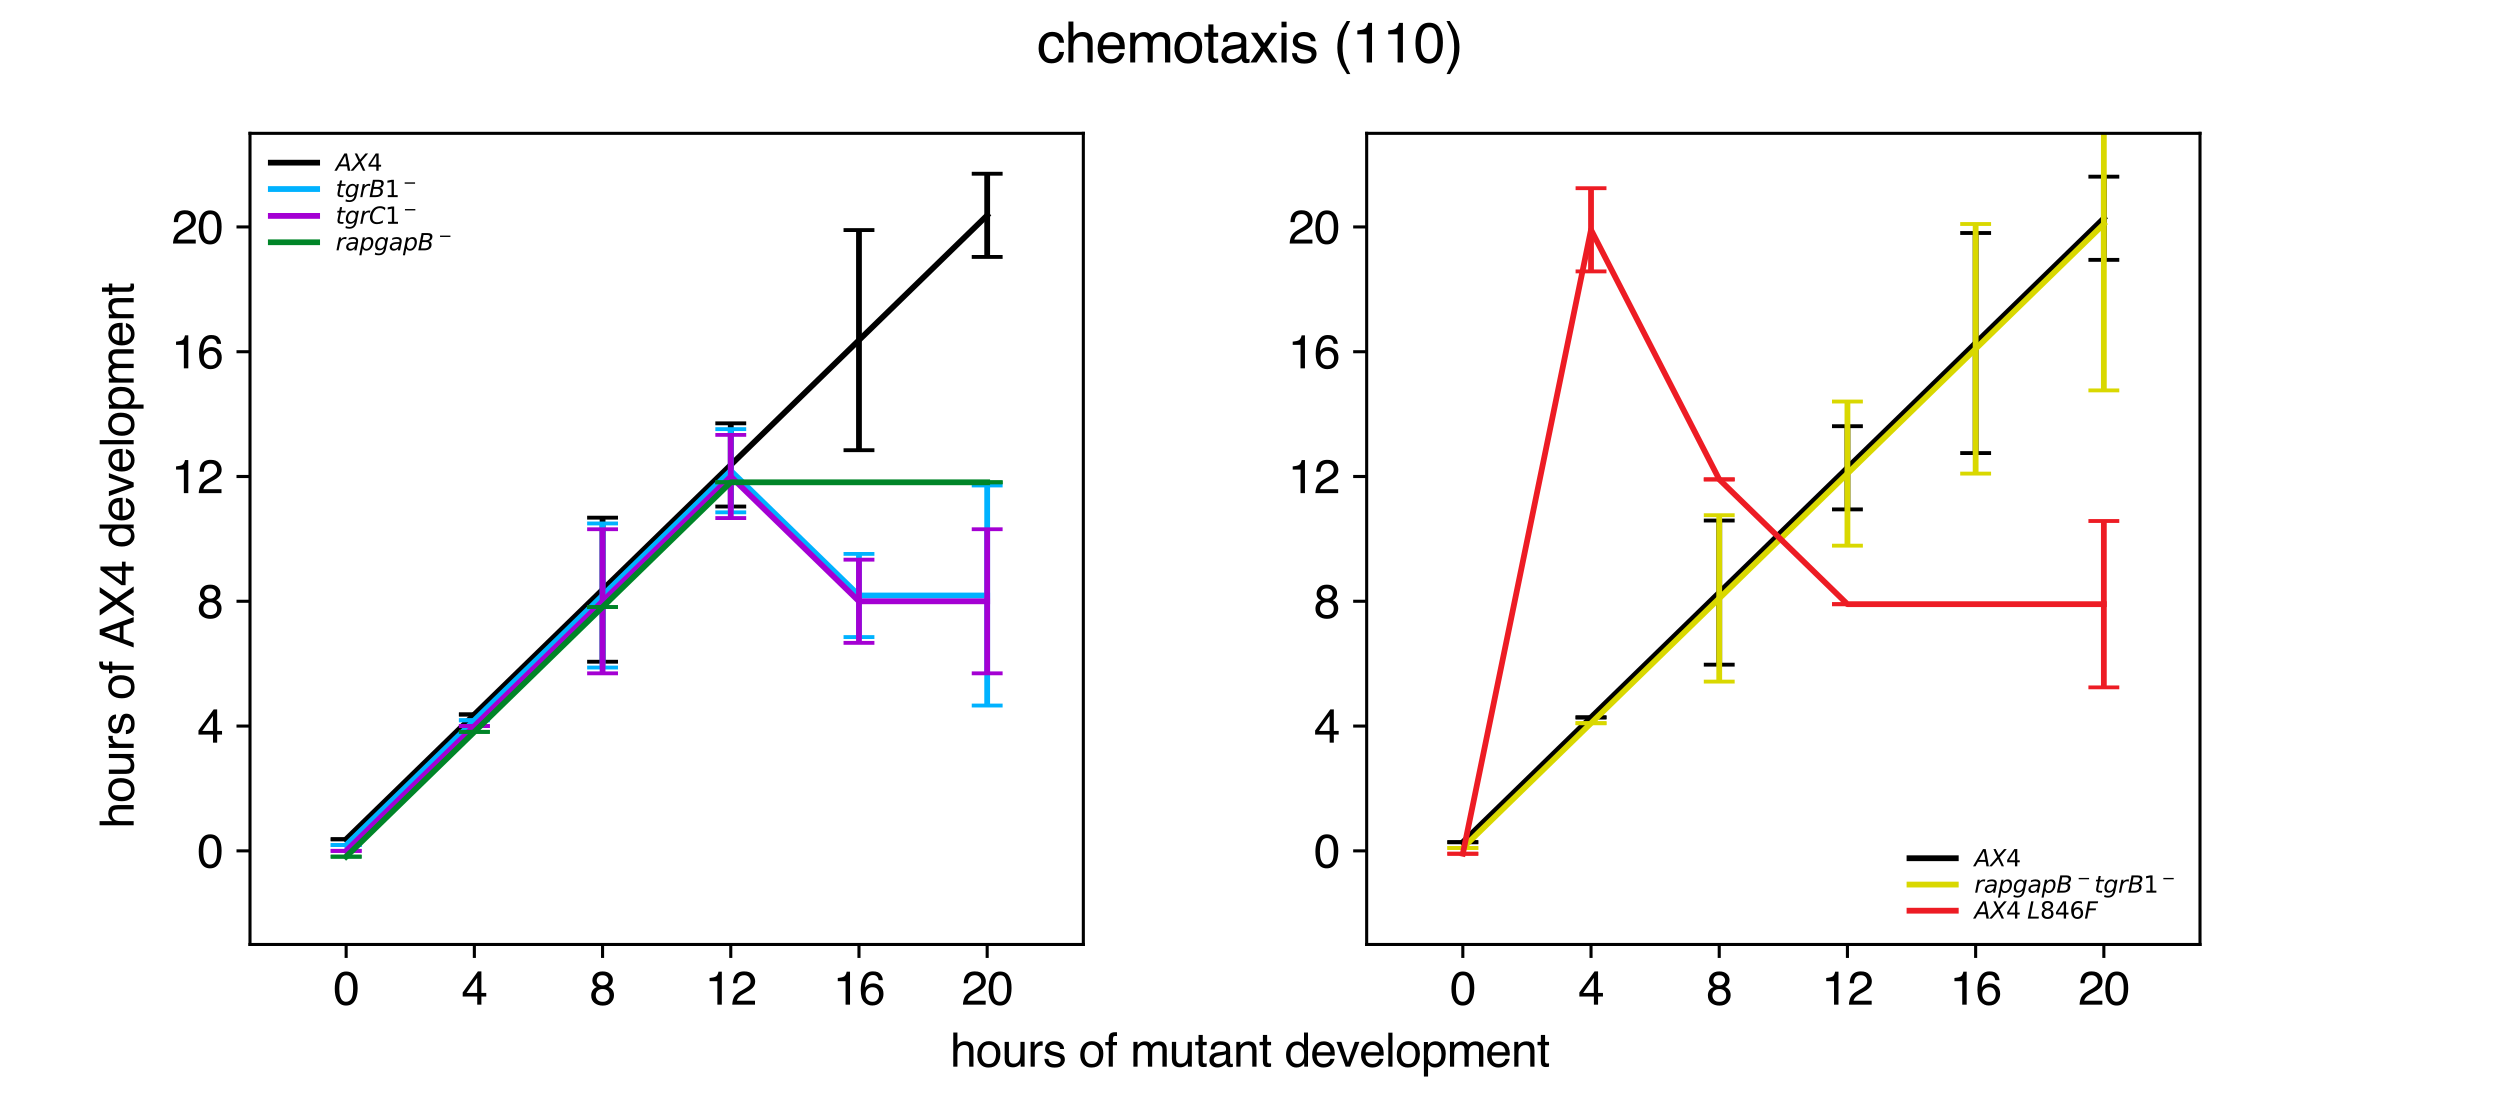 <?xml version='1.0' encoding='ASCII' standalone='yes'?>
<svg xmlns="http://www.w3.org/2000/svg" xmlns:xlink="http://www.w3.org/1999/xlink" version="1.1" width="648.0pt" viewBox="0 0 648.0 288.0" height="288.0pt">
  <g>
    <g transform="translate(0, 0) scale(1 1) ">
 <defs>
  <style type="text/css">*{stroke-linejoin: round; stroke-linecap: butt}</style>
 </defs>
 <g id="figure_1">
  <g id="patch_1">
   <path d="M 0 288  L 648 288  L 648 0  L 0 0  z " style="fill: #ffffff"/>
  </g>
  <g id="axes_1">
   <g id="patch_2">
    <path d="M 64.8 244.8  L 280.8 244.8  L 280.8 34.56  L 64.8 34.56  z " style="fill: #ffffff"/>
   </g>
   <g id="matplotlib.axis_1">
    <g id="xtick_1">
     <g id="line2d_1">
      <defs>
       <path id="m68cfbc6091" d="M 0 0  L 0 3.5  " style="stroke: #000000; stroke-width: 0.8"/>
      </defs>
      <g>
       <use xlink:href="#m68cfbc6091" x="89.723" y="244.8" style="stroke: #000000; stroke-width: 0.8"/>
      </g>
     </g>
     <g id="text_1">
      <!-- 0 -->
      <g transform="translate(86.387 260.408) scale(0.12 -0.12)">
       <defs>
        <path id="Helvetica-30" d="M 1731 4475  Q 2600 4475 2988 3759  Q 3288 3206 3288 2244  Q 3288 1331 3016 734  Q 2622 -122 1728 -122  Q 922 -122 528 578  Q 200 1163 200 2147  Q 200 2909 397 3456  Q 766 4475 1731 4475  z M 1725 391  Q 2163 391 2422 778  Q 2681 1166 2681 2222  Q 2681 2984 2493 3476  Q 2306 3969 1766 3969  Q 1269 3969 1039 3501  Q 809 3034 809 2125  Q 809 1441 956 1025  Q 1181 391 1725 391  z " transform="scale(0.016)"/>
       </defs>
       <use xlink:href="#Helvetica-30"/>
      </g>
     </g>
    </g>
    <g id="xtick_2">
     <g id="line2d_2">
      <g>
       <use xlink:href="#m68cfbc6091" x="122.954" y="244.8" style="stroke: #000000; stroke-width: 0.8"/>
      </g>
     </g>
     <g id="text_2">
      <!-- 4 -->
      <g transform="translate(119.617 260.408) scale(0.12 -0.12)">
       <defs>
        <path id="Helvetica-34" d="M 2116 1584  L 2116 3613  L 681 1584  L 2116 1584  z M 2125 0  L 2125 1094  L 163 1094  L 163 1644  L 2213 4488  L 2688 4488  L 2688 1584  L 3347 1584  L 3347 1094  L 2688 1094  L 2688 0  L 2125 0  z " transform="scale(0.016)"/>
       </defs>
       <use xlink:href="#Helvetica-34"/>
      </g>
     </g>
    </g>
    <g id="xtick_3">
     <g id="line2d_3">
      <g>
       <use xlink:href="#m68cfbc6091" x="156.185" y="244.8" style="stroke: #000000; stroke-width: 0.8"/>
      </g>
     </g>
     <g id="text_3">
      <!-- 8 -->
      <g transform="translate(152.848 260.408) scale(0.12 -0.12)">
       <defs>
        <path id="Helvetica-38" d="M 1741 2600  Q 2113 2600 2322 2808  Q 2531 3016 2531 3303  Q 2531 3553 2331 3762  Q 2131 3972 1722 3972  Q 1316 3972 1134 3762  Q 953 3553 953 3272  Q 953 2956 1187 2778  Q 1422 2600 1741 2600  z M 1775 384  Q 2166 384 2423 595  Q 2681 806 2681 1225  Q 2681 1659 2415 1884  Q 2150 2109 1734 2109  Q 1331 2109 1076 1879  Q 822 1650 822 1244  Q 822 894 1055 639  Q 1288 384 1775 384  z M 975 2384  Q 741 2484 609 2619  Q 363 2869 363 3269  Q 363 3769 725 4128  Q 1088 4488 1753 4488  Q 2397 4488 2762 4148  Q 3128 3809 3128 3356  Q 3128 2938 2916 2678  Q 2797 2531 2547 2391  Q 2825 2263 2984 2097  Q 3281 1784 3281 1284  Q 3281 694 2884 283  Q 2488 -128 1763 -128  Q 1109 -128 657 226  Q 206 581 206 1256  Q 206 1653 400 1942  Q 594 2231 975 2384  z " transform="scale(0.016)"/>
       </defs>
       <use xlink:href="#Helvetica-38"/>
      </g>
     </g>
    </g>
    <g id="xtick_4">
     <g id="line2d_4">
      <g>
       <use xlink:href="#m68cfbc6091" x="189.415" y="244.8" style="stroke: #000000; stroke-width: 0.8"/>
      </g>
     </g>
     <g id="text_4">
      <!-- 12 -->
      <g transform="translate(182.742 260.408) scale(0.12 -0.12)">
       <defs>
        <path id="Helvetica-31" d="M 613 3169  L 613 3600  Q 1222 3659 1462 3798  Q 1703 3938 1822 4456  L 2266 4456  L 2266 0  L 1666 0  L 1666 3169  L 613 3169  z " transform="scale(0.016)"/>
        <path id="Helvetica-32" d="M 200 0  Q 231 578 439 1006  Q 647 1434 1250 1784  L 1850 2131  Q 2253 2366 2416 2531  Q 2672 2791 2672 3125  Q 2672 3516 2437 3745  Q 2203 3975 1813 3975  Q 1234 3975 1013 3538  Q 894 3303 881 2888  L 309 2888  Q 319 3472 525 3841  Q 891 4491 1816 4491  Q 2584 4491 2939 4075  Q 3294 3659 3294 3150  Q 3294 2613 2916 2231  Q 2697 2009 2131 1694  L 1703 1456  Q 1397 1288 1222 1134  Q 909 863 828 531  L 3272 531  L 3272 0  L 200 0  z " transform="scale(0.016)"/>
       </defs>
       <use xlink:href="#Helvetica-31"/>
       <use xlink:href="#Helvetica-32" x="55.615"/>
      </g>
     </g>
    </g>
    <g id="xtick_5">
     <g id="line2d_5">
      <g>
       <use xlink:href="#m68cfbc6091" x="222.646" y="244.8" style="stroke: #000000; stroke-width: 0.8"/>
      </g>
     </g>
     <g id="text_5">
      <!-- 16 -->
      <g transform="translate(215.973 260.408) scale(0.12 -0.12)">
       <defs>
        <path id="Helvetica-36" d="M 1872 4494  Q 2622 4494 2917 4105  Q 3213 3716 3213 3303  L 2656 3303  Q 2606 3569 2497 3719  Q 2294 4000 1881 4000  Q 1409 4000 1131 3564  Q 853 3128 822 2316  Q 1016 2600 1309 2741  Q 1578 2866 1909 2866  Q 2472 2866 2890 2506  Q 3309 2147 3309 1434  Q 3309 825 2912 354  Q 2516 -116 1781 -116  Q 1153 -116 697 361  Q 241 838 241 1966  Q 241 2800 444 3381  Q 834 4494 1872 4494  z M 1831 384  Q 2275 384 2495 682  Q 2716 981 2716 1388  Q 2716 1731 2519 2042  Q 2322 2353 1803 2353  Q 1441 2353 1167 2112  Q 894 1872 894 1388  Q 894 963 1142 673  Q 1391 384 1831 384  z " transform="scale(0.016)"/>
       </defs>
       <use xlink:href="#Helvetica-31"/>
       <use xlink:href="#Helvetica-36" x="55.615"/>
      </g>
     </g>
    </g>
    <g id="xtick_6">
     <g id="line2d_6">
      <g>
       <use xlink:href="#m68cfbc6091" x="255.877" y="244.8" style="stroke: #000000; stroke-width: 0.8"/>
      </g>
     </g>
     <g id="text_6">
      <!-- 20 -->
      <g transform="translate(249.204 260.408) scale(0.12 -0.12)">
       <use xlink:href="#Helvetica-32"/>
       <use xlink:href="#Helvetica-30" x="55.615"/>
      </g>
     </g>
    </g>
   </g>
   <g id="matplotlib.axis_2">
    <g id="ytick_1">
     <g id="line2d_7">
      <defs>
       <path id="m0a03907b0f" d="M 0 0  L -3.5 0  " style="stroke: #000000; stroke-width: 0.8"/>
      </defs>
      <g>
       <use xlink:href="#m0a03907b0f" x="64.8" y="220.542" style="stroke: #000000; stroke-width: 0.8"/>
      </g>
     </g>
     <g id="text_7">
      <!-- 0 -->
      <g transform="translate(51.127 224.846) scale(0.12 -0.12)">
       <use xlink:href="#Helvetica-30"/>
      </g>
     </g>
    </g>
    <g id="ytick_2">
     <g id="line2d_8">
      <g>
       <use xlink:href="#m0a03907b0f" x="64.8" y="188.197" style="stroke: #000000; stroke-width: 0.8"/>
      </g>
     </g>
     <g id="text_8">
      <!-- 4 -->
      <g transform="translate(51.127 192.501) scale(0.12 -0.12)">
       <use xlink:href="#Helvetica-34"/>
      </g>
     </g>
    </g>
    <g id="ytick_3">
     <g id="line2d_9">
      <g>
       <use xlink:href="#m0a03907b0f" x="64.8" y="155.852" style="stroke: #000000; stroke-width: 0.8"/>
      </g>
     </g>
     <g id="text_9">
      <!-- 8 -->
      <g transform="translate(51.127 160.156) scale(0.12 -0.12)">
       <use xlink:href="#Helvetica-38"/>
      </g>
     </g>
    </g>
    <g id="ytick_4">
     <g id="line2d_10">
      <g>
       <use xlink:href="#m0a03907b0f" x="64.8" y="123.508" style="stroke: #000000; stroke-width: 0.8"/>
      </g>
     </g>
     <g id="text_10">
      <!-- 12 -->
      <g transform="translate(44.454 127.812) scale(0.12 -0.12)">
       <use xlink:href="#Helvetica-31"/>
       <use xlink:href="#Helvetica-32" x="55.615"/>
      </g>
     </g>
    </g>
    <g id="ytick_5">
     <g id="line2d_11">
      <g>
       <use xlink:href="#m0a03907b0f" x="64.8" y="91.163" style="stroke: #000000; stroke-width: 0.8"/>
      </g>
     </g>
     <g id="text_11">
      <!-- 16 -->
      <g transform="translate(44.454 95.467) scale(0.12 -0.12)">
       <use xlink:href="#Helvetica-31"/>
       <use xlink:href="#Helvetica-36" x="55.615"/>
      </g>
     </g>
    </g>
    <g id="ytick_6">
     <g id="line2d_12">
      <g>
       <use xlink:href="#m0a03907b0f" x="64.8" y="58.818" style="stroke: #000000; stroke-width: 0.8"/>
      </g>
     </g>
     <g id="text_12">
      <!-- 20 -->
      <g transform="translate(44.454 63.123) scale(0.12 -0.12)">
       <use xlink:href="#Helvetica-32"/>
       <use xlink:href="#Helvetica-30" x="55.615"/>
      </g>
     </g>
    </g>
   </g>
   <g id="line2d_13">
    <path d="M 89.723 217.542  L 122.954 185.197  L 156.185 152.852  L 189.415 120.508  L 222.646 88.163  L 255.877 55.818  " clip-path="url(#pa79a369f3d)" style="fill: none; stroke: #000000; stroke-width: 1.5; stroke-linecap: square"/>
   </g>
   <g id="LineCollection_1">
    <path d="M 89.723 217.542  L 89.723 217.542  " clip-path="url(#pa79a369f3d)" style="fill: none; stroke: #000000; stroke-width: 1.5"/>
    <path d="M 122.954 185.197  L 122.954 185.197  " clip-path="url(#pa79a369f3d)" style="fill: none; stroke: #000000; stroke-width: 1.5"/>
    <path d="M 156.185 171.526  L 156.185 134.178  " clip-path="url(#pa79a369f3d)" style="fill: none; stroke: #000000; stroke-width: 1.5"/>
    <path d="M 189.415 131.289  L 189.415 109.726  " clip-path="url(#pa79a369f3d)" style="fill: none; stroke: #000000; stroke-width: 1.5"/>
    <path d="M 222.646 116.688  L 222.646 59.638  " clip-path="url(#pa79a369f3d)" style="fill: none; stroke: #000000; stroke-width: 1.5"/>
    <path d="M 255.877 66.6  L 255.877 45.037  " clip-path="url(#pa79a369f3d)" style="fill: none; stroke: #000000; stroke-width: 1.5"/>
   </g>
   <g id="line2d_14">
    <defs>
     <path id="m7dc11676e5" d="M 4 0  L -4 -0  " style="stroke: #000000"/>
    </defs>
    <g clip-path="url(#pa79a369f3d)">
     <use xlink:href="#m7dc11676e5" x="89.723" y="217.542" style="stroke: #000000"/>
     <use xlink:href="#m7dc11676e5" x="122.954" y="185.197" style="stroke: #000000"/>
     <use xlink:href="#m7dc11676e5" x="156.185" y="171.526" style="stroke: #000000"/>
     <use xlink:href="#m7dc11676e5" x="189.415" y="131.289" style="stroke: #000000"/>
     <use xlink:href="#m7dc11676e5" x="222.646" y="116.688" style="stroke: #000000"/>
     <use xlink:href="#m7dc11676e5" x="255.877" y="66.6" style="stroke: #000000"/>
    </g>
   </g>
   <g id="line2d_15">
    <g clip-path="url(#pa79a369f3d)">
     <use xlink:href="#m7dc11676e5" x="89.723" y="217.542" style="stroke: #000000"/>
     <use xlink:href="#m7dc11676e5" x="122.954" y="185.197" style="stroke: #000000"/>
     <use xlink:href="#m7dc11676e5" x="156.185" y="134.178" style="stroke: #000000"/>
     <use xlink:href="#m7dc11676e5" x="189.415" y="109.726" style="stroke: #000000"/>
     <use xlink:href="#m7dc11676e5" x="222.646" y="59.638" style="stroke: #000000"/>
     <use xlink:href="#m7dc11676e5" x="255.877" y="45.037" style="stroke: #000000"/>
    </g>
   </g>
   <g id="line2d_16">
    <path d="M 89.723 219.042  L 122.954 186.697  L 156.185 154.352  L 189.415 122.008  L 222.646 154.352  L 255.877 154.352  " clip-path="url(#pa79a369f3d)" style="fill: none; stroke: #00b2ff; stroke-width: 1.5; stroke-linecap: square"/>
   </g>
   <g id="LineCollection_2">
    <path d="M 89.723 219.042  L 89.723 219.042  " clip-path="url(#pa79a369f3d)" style="fill: none; stroke: #00b2ff; stroke-width: 1.5"/>
    <path d="M 122.954 186.697  L 122.954 186.697  " clip-path="url(#pa79a369f3d)" style="fill: none; stroke: #00b2ff; stroke-width: 1.5"/>
    <path d="M 156.185 173.026  L 156.185 135.678  " clip-path="url(#pa79a369f3d)" style="fill: none; stroke: #00b2ff; stroke-width: 1.5"/>
    <path d="M 189.415 132.789  L 189.415 111.226  " clip-path="url(#pa79a369f3d)" style="fill: none; stroke: #00b2ff; stroke-width: 1.5"/>
    <path d="M 222.646 165.134  L 222.646 143.571  " clip-path="url(#pa79a369f3d)" style="fill: none; stroke: #00b2ff; stroke-width: 1.5"/>
    <path d="M 255.877 182.878  L 255.877 125.827  " clip-path="url(#pa79a369f3d)" style="fill: none; stroke: #00b2ff; stroke-width: 1.5"/>
   </g>
   <g id="line2d_17">
    <defs>
     <path id="m4f762eccca" d="M 4 0  L -4 -0  " style="stroke: #00b2ff"/>
    </defs>
    <g clip-path="url(#pa79a369f3d)">
     <use xlink:href="#m4f762eccca" x="89.723" y="219.042" style="fill: #00b2ff; stroke: #00b2ff"/>
     <use xlink:href="#m4f762eccca" x="122.954" y="186.697" style="fill: #00b2ff; stroke: #00b2ff"/>
     <use xlink:href="#m4f762eccca" x="156.185" y="173.026" style="fill: #00b2ff; stroke: #00b2ff"/>
     <use xlink:href="#m4f762eccca" x="189.415" y="132.789" style="fill: #00b2ff; stroke: #00b2ff"/>
     <use xlink:href="#m4f762eccca" x="222.646" y="165.134" style="fill: #00b2ff; stroke: #00b2ff"/>
     <use xlink:href="#m4f762eccca" x="255.877" y="182.878" style="fill: #00b2ff; stroke: #00b2ff"/>
    </g>
   </g>
   <g id="line2d_18">
    <g clip-path="url(#pa79a369f3d)">
     <use xlink:href="#m4f762eccca" x="89.723" y="219.042" style="fill: #00b2ff; stroke: #00b2ff"/>
     <use xlink:href="#m4f762eccca" x="122.954" y="186.697" style="fill: #00b2ff; stroke: #00b2ff"/>
     <use xlink:href="#m4f762eccca" x="156.185" y="135.678" style="fill: #00b2ff; stroke: #00b2ff"/>
     <use xlink:href="#m4f762eccca" x="189.415" y="111.226" style="fill: #00b2ff; stroke: #00b2ff"/>
     <use xlink:href="#m4f762eccca" x="222.646" y="143.571" style="fill: #00b2ff; stroke: #00b2ff"/>
     <use xlink:href="#m4f762eccca" x="255.877" y="125.827" style="fill: #00b2ff; stroke: #00b2ff"/>
    </g>
   </g>
   <g id="line2d_19">
    <path d="M 89.723 220.542  L 122.954 188.197  L 156.185 155.852  L 189.415 123.508  L 222.646 155.852  L 255.877 155.852  " clip-path="url(#pa79a369f3d)" style="fill: none; stroke: #a400d3; stroke-width: 1.5; stroke-linecap: square"/>
   </g>
   <g id="LineCollection_3">
    <path d="M 89.723 220.542  L 89.723 220.542  " clip-path="url(#pa79a369f3d)" style="fill: none; stroke: #a400d3; stroke-width: 1.5"/>
    <path d="M 122.954 188.197  L 122.954 188.197  " clip-path="url(#pa79a369f3d)" style="fill: none; stroke: #a400d3; stroke-width: 1.5"/>
    <path d="M 156.185 174.526  L 156.185 137.178  " clip-path="url(#pa79a369f3d)" style="fill: none; stroke: #a400d3; stroke-width: 1.5"/>
    <path d="M 189.415 134.289  L 189.415 112.726  " clip-path="url(#pa79a369f3d)" style="fill: none; stroke: #a400d3; stroke-width: 1.5"/>
    <path d="M 222.646 166.634  L 222.646 145.071  " clip-path="url(#pa79a369f3d)" style="fill: none; stroke: #a400d3; stroke-width: 1.5"/>
    <path d="M 255.877 174.526  L 255.877 137.178  " clip-path="url(#pa79a369f3d)" style="fill: none; stroke: #a400d3; stroke-width: 1.5"/>
   </g>
   <g id="line2d_20">
    <defs>
     <path id="med27169606" d="M 4 0  L -4 -0  " style="stroke: #a400d3"/>
    </defs>
    <g clip-path="url(#pa79a369f3d)">
     <use xlink:href="#med27169606" x="89.723" y="220.542" style="fill: #a400d3; stroke: #a400d3"/>
     <use xlink:href="#med27169606" x="122.954" y="188.197" style="fill: #a400d3; stroke: #a400d3"/>
     <use xlink:href="#med27169606" x="156.185" y="174.526" style="fill: #a400d3; stroke: #a400d3"/>
     <use xlink:href="#med27169606" x="189.415" y="134.289" style="fill: #a400d3; stroke: #a400d3"/>
     <use xlink:href="#med27169606" x="222.646" y="166.634" style="fill: #a400d3; stroke: #a400d3"/>
     <use xlink:href="#med27169606" x="255.877" y="174.526" style="fill: #a400d3; stroke: #a400d3"/>
    </g>
   </g>
   <g id="line2d_21">
    <g clip-path="url(#pa79a369f3d)">
     <use xlink:href="#med27169606" x="89.723" y="220.542" style="fill: #a400d3; stroke: #a400d3"/>
     <use xlink:href="#med27169606" x="122.954" y="188.197" style="fill: #a400d3; stroke: #a400d3"/>
     <use xlink:href="#med27169606" x="156.185" y="137.178" style="fill: #a400d3; stroke: #a400d3"/>
     <use xlink:href="#med27169606" x="189.415" y="112.726" style="fill: #a400d3; stroke: #a400d3"/>
     <use xlink:href="#med27169606" x="222.646" y="145.071" style="fill: #a400d3; stroke: #a400d3"/>
     <use xlink:href="#med27169606" x="255.877" y="137.178" style="fill: #a400d3; stroke: #a400d3"/>
    </g>
   </g>
   <g id="line2d_22">
    <path d="M 89.723 222.042  L 122.954 189.697  L 156.185 157.352  L 189.415 125.008  L 222.646 125.008  L 255.877 125.008  " clip-path="url(#pa79a369f3d)" style="fill: none; stroke: #008528; stroke-width: 1.5; stroke-linecap: square"/>
   </g>
   <g id="LineCollection_4">
    <path d="M 89.723 222.042  L 89.723 222.042  " clip-path="url(#pa79a369f3d)" style="fill: none; stroke: #008528; stroke-width: 1.5"/>
    <path d="M 122.954 189.697  L 122.954 189.697  " clip-path="url(#pa79a369f3d)" style="fill: none; stroke: #008528; stroke-width: 1.5"/>
    <path d="M 156.185 157.352  L 156.185 157.352  " clip-path="url(#pa79a369f3d)" style="fill: none; stroke: #008528; stroke-width: 1.5"/>
    <path d="M 189.415 125.008  L 189.415 125.008  " clip-path="url(#pa79a369f3d)" style="fill: none; stroke: #008528; stroke-width: 1.5"/>
    <path d="M 222.646 125.008  L 222.646 125.008  " clip-path="url(#pa79a369f3d)" style="fill: none; stroke: #008528; stroke-width: 1.5"/>
    <path d="M 255.877 125.008  L 255.877 125.008  " clip-path="url(#pa79a369f3d)" style="fill: none; stroke: #008528; stroke-width: 1.5"/>
   </g>
   <g id="line2d_23">
    <defs>
     <path id="mb1196ac198" d="M 4 0  L -4 -0  " style="stroke: #008528"/>
    </defs>
    <g clip-path="url(#pa79a369f3d)">
     <use xlink:href="#mb1196ac198" x="89.723" y="222.042" style="fill: #008528; stroke: #008528"/>
     <use xlink:href="#mb1196ac198" x="122.954" y="189.697" style="fill: #008528; stroke: #008528"/>
     <use xlink:href="#mb1196ac198" x="156.185" y="157.352" style="fill: #008528; stroke: #008528"/>
     <use xlink:href="#mb1196ac198" x="189.415" y="125.008" style="fill: #008528; stroke: #008528"/>
     <use xlink:href="#mb1196ac198" x="222.646" y="125.008" style="fill: #008528; stroke: #008528"/>
     <use xlink:href="#mb1196ac198" x="255.877" y="125.008" style="fill: #008528; stroke: #008528"/>
    </g>
   </g>
   <g id="line2d_24">
    <g clip-path="url(#pa79a369f3d)">
     <use xlink:href="#mb1196ac198" x="89.723" y="222.042" style="fill: #008528; stroke: #008528"/>
     <use xlink:href="#mb1196ac198" x="122.954" y="189.697" style="fill: #008528; stroke: #008528"/>
     <use xlink:href="#mb1196ac198" x="156.185" y="157.352" style="fill: #008528; stroke: #008528"/>
     <use xlink:href="#mb1196ac198" x="189.415" y="125.008" style="fill: #008528; stroke: #008528"/>
     <use xlink:href="#mb1196ac198" x="222.646" y="125.008" style="fill: #008528; stroke: #008528"/>
     <use xlink:href="#mb1196ac198" x="255.877" y="125.008" style="fill: #008528; stroke: #008528"/>
    </g>
   </g>
   <g id="patch_3">
    <path d="M 64.8 244.8  L 64.8 34.56  " style="fill: none; stroke: #000000; stroke-width: 0.8; stroke-linejoin: miter; stroke-linecap: square"/>
   </g>
   <g id="patch_4">
    <path d="M 280.8 244.8  L 280.8 34.56  " style="fill: none; stroke: #000000; stroke-width: 0.8; stroke-linejoin: miter; stroke-linecap: square"/>
   </g>
   <g id="patch_5">
    <path d="M 64.8 244.8  L 280.8 244.8  " style="fill: none; stroke: #000000; stroke-width: 0.8; stroke-linejoin: miter; stroke-linecap: square"/>
   </g>
   <g id="patch_6">
    <path d="M 64.8 34.56  L 280.8 34.56  " style="fill: none; stroke: #000000; stroke-width: 0.8; stroke-linejoin: miter; stroke-linecap: square"/>
   </g>
   <g id="legend_1">
    <g id="line2d_25">
     <path d="M 70.2 42.164  L 76.2 42.164  L 82.2 42.164  " style="fill: none; stroke: #000000; stroke-width: 1.5; stroke-linecap: square"/>
    </g>
    <g id="text_13">
     <!-- $AX4$ -->
     <g transform="translate(87 44.264) scale(0.06 -0.06)">
      <defs>
       <path id="DejaVuSans-Oblique-41" d="M 2356 4666  L 3072 4666  L 3938 0  L 3278 0  L 3084 1197  L 984 1197  L 325 0  L -341 0  L 2356 4666  z M 2584 4044  L 1275 1722  L 2988 1722  L 2584 4044  z " transform="scale(0.016)"/>
       <path id="DejaVuSans-Oblique-58" d="M 878 4666  L 1516 4666  L 2316 2981  L 3763 4666  L 4500 4666  L 2578 2438  L 3738 0  L 3103 0  L 2163 1966  L 459 0  L -275 0  L 1906 2509  L 878 4666  z " transform="scale(0.016)"/>
       <path id="DejaVuSans-34" d="M 2419 4116  L 825 1625  L 2419 1625  L 2419 4116  z M 2253 4666  L 3047 4666  L 3047 1625  L 3713 1625  L 3713 1100  L 3047 1100  L 3047 0  L 2419 0  L 2419 1100  L 313 1100  L 313 1709  L 2253 4666  z " transform="scale(0.016)"/>
      </defs>
      <use xlink:href="#DejaVuSans-Oblique-41" transform="translate(0 0.094)"/>
      <use xlink:href="#DejaVuSans-Oblique-58" transform="translate(68.408 0.094)"/>
      <use xlink:href="#DejaVuSans-34" transform="translate(136.914 0.094)"/>
     </g>
    </g>
    <g id="line2d_26">
     <path d="M 70.2 48.995  L 76.2 48.995  L 82.2 48.995  " style="fill: none; stroke: #00b2ff; stroke-width: 1.5; stroke-linecap: square"/>
    </g>
    <g id="text_14">
     <!-- $tgrB1^-$ -->
     <g transform="translate(87 51.095) scale(0.06 -0.06)">
      <defs>
       <path id="DejaVuSans-Oblique-74" d="M 2706 3500  L 2619 3053  L 1472 3053  L 1100 1153  Q 1081 1047 1072 975  Q 1063 903 1063 863  Q 1063 663 1183 572  Q 1303 481 1569 481  L 2150 481  L 2053 0  L 1503 0  Q 991 0 739 200  Q 488 400 488 806  Q 488 878 497 964  Q 506 1050 525 1153  L 897 3053  L 409 3053  L 500 3500  L 978 3500  L 1172 4494  L 1747 4494  L 1556 3500  L 2706 3500  z " transform="scale(0.016)"/>
       <path id="DejaVuSans-Oblique-67" d="M 3816 3500  L 3219 434  Q 3047 -456 2561 -893  Q 2075 -1331 1253 -1331  Q 950 -1331 690 -1286  Q 431 -1241 206 -1147  L 313 -588  Q 525 -725 762 -790  Q 1000 -856 1269 -856  Q 1816 -856 2167 -557  Q 2519 -259 2631 300  L 2681 563  Q 2441 288 2122 144  Q 1803 0 1434 0  Q 903 0 598 351  Q 294 703 294 1319  Q 294 1803 478 2267  Q 663 2731 997 3091  Q 1219 3328 1514 3456  Q 1809 3584 2131 3584  Q 2484 3584 2746 3420  Q 3009 3256 3138 2956  L 3238 3500  L 3816 3500  z M 2950 2216  Q 2950 2641 2750 2872  Q 2550 3103 2181 3103  Q 1953 3103 1747 3012  Q 1541 2922 1394 2759  Q 1156 2491 1023 2127  Q 891 1763 891 1375  Q 891 944 1092 712  Q 1294 481 1672 481  Q 2219 481 2584 976  Q 2950 1472 2950 2216  z " transform="scale(0.016)"/>
       <path id="DejaVuSans-Oblique-72" d="M 2853 2969  Q 2766 3016 2653 3041  Q 2541 3066 2413 3066  Q 1953 3066 1609 2717  Q 1266 2369 1153 1784  L 800 0  L 225 0  L 909 3500  L 1484 3500  L 1375 2956  Q 1603 3259 1920 3421  Q 2238 3584 2597 3584  Q 2691 3584 2781 3573  Q 2872 3563 2963 3538  L 2853 2969  z " transform="scale(0.016)"/>
       <path id="DejaVuSans-Oblique-42" d="M 1081 4666  L 2694 4666  Q 3350 4666 3675 4422  Q 4000 4178 4000 3688  Q 4000 3238 3720 2911  Q 3441 2584 2988 2516  Q 3375 2428 3569 2181  Q 3763 1934 3763 1522  Q 3763 819 3242 409  Q 2722 0 1819 0  L 172 0  L 1081 4666  z M 1234 2228  L 903 519  L 1919 519  Q 2491 519 2800 781  Q 3109 1044 3109 1522  Q 3109 1891 2904 2059  Q 2700 2228 2247 2228  L 1234 2228  z M 1606 4147  L 1331 2741  L 2272 2741  Q 2775 2741 3058 2959  Q 3341 3178 3341 3566  Q 3341 3869 3150 4008  Q 2959 4147 2541 4147  L 1606 4147  z " transform="scale(0.016)"/>
       <path id="DejaVuSans-31" d="M 794 531  L 1825 531  L 1825 4091  L 703 3866  L 703 4441  L 1819 4666  L 2450 4666  L 2450 531  L 3481 531  L 3481 0  L 794 0  L 794 531  z " transform="scale(0.016)"/>
       <path id="DejaVuSans-2212" d="M 678 2272  L 4684 2272  L 4684 1741  L 678 1741  L 678 2272  z " transform="scale(0.016)"/>
      </defs>
      <use xlink:href="#DejaVuSans-Oblique-74" transform="translate(0 0.094)"/>
      <use xlink:href="#DejaVuSans-Oblique-67" transform="translate(39.209 0.094)"/>
      <use xlink:href="#DejaVuSans-Oblique-72" transform="translate(102.686 0.094)"/>
      <use xlink:href="#DejaVuSans-Oblique-42" transform="translate(143.799 0.094)"/>
      <use xlink:href="#DejaVuSans-31" transform="translate(212.402 0.094)"/>
      <use xlink:href="#DejaVuSans-2212" transform="translate(290.62 38.375) scale(0.7)"/>
     </g>
    </g>
    <g id="line2d_27">
     <path d="M 70.2 55.955  L 76.2 55.955  L 82.2 55.955  " style="fill: none; stroke: #a400d3; stroke-width: 1.5; stroke-linecap: square"/>
    </g>
    <g id="text_15">
     <!-- $tgrC1^-$ -->
     <g transform="translate(87 58.055) scale(0.06 -0.06)">
      <defs>
       <path id="DejaVuSans-Oblique-43" d="M 4447 4306  L 4319 3641  Q 4019 3944 3683 4091  Q 3347 4238 2956 4238  Q 2422 4238 2017 3981  Q 1613 3725 1319 3200  Q 1131 2863 1032 2486  Q 934 2109 934 1728  Q 934 1091 1264 756  Q 1594 422 2222 422  Q 2656 422 3056 561  Q 3456 700 3834 978  L 3688 231  Q 3316 72 2936 -9  Q 2556 -91 2175 -91  Q 1278 -91 773 396  Q 269 884 269 1753  Q 269 2309 461 2846  Q 653 3384 1013 3828  Q 1394 4300 1883 4525  Q 2372 4750 3022 4750  Q 3422 4750 3780 4639  Q 4138 4528 4447 4306  z " transform="scale(0.016)"/>
      </defs>
      <use xlink:href="#DejaVuSans-Oblique-74" transform="translate(0 0.781)"/>
      <use xlink:href="#DejaVuSans-Oblique-67" transform="translate(39.209 0.781)"/>
      <use xlink:href="#DejaVuSans-Oblique-72" transform="translate(102.686 0.781)"/>
      <use xlink:href="#DejaVuSans-Oblique-43" transform="translate(143.799 0.781)"/>
      <use xlink:href="#DejaVuSans-31" transform="translate(213.623 0.781)"/>
      <use xlink:href="#DejaVuSans-2212" transform="translate(291.841 39.062) scale(0.7)"/>
     </g>
    </g>
    <g id="line2d_28">
     <path d="M 70.2 62.795  L 76.2 62.795  L 82.2 62.795  " style="fill: none; stroke: #008528; stroke-width: 1.5; stroke-linecap: square"/>
    </g>
    <g id="text_16">
     <!-- $rapgapB^-$ -->
     <g transform="translate(87 64.895) scale(0.06 -0.06)">
      <defs>
       <path id="DejaVuSans-Oblique-61" d="M 3438 1997  L 3047 0  L 2472 0  L 2578 531  Q 2325 219 2001 64  Q 1678 -91 1281 -91  Q 834 -91 548 182  Q 263 456 263 884  Q 263 1497 752 1853  Q 1241 2209 2100 2209  L 2900 2209  L 2931 2363  Q 2938 2388 2941 2417  Q 2944 2447 2944 2509  Q 2944 2788 2717 2942  Q 2491 3097 2081 3097  Q 1800 3097 1504 3025  Q 1209 2953 897 2809  L 997 3341  Q 1322 3463 1633 3523  Q 1944 3584 2234 3584  Q 2853 3584 3176 3315  Q 3500 3047 3500 2534  Q 3500 2431 3484 2292  Q 3469 2153 3438 1997  z M 2816 1759  L 2241 1759  Q 1534 1759 1195 1570  Q 856 1381 856 984  Q 856 709 1029 553  Q 1203 397 1509 397  Q 1978 397 2328 733  Q 2678 1069 2791 1631  L 2816 1759  z " transform="scale(0.016)"/>
       <path id="DejaVuSans-Oblique-70" d="M 3175 2156  Q 3175 2616 2975 2859  Q 2775 3103 2400 3103  Q 2144 3103 1911 2972  Q 1678 2841 1497 2591  Q 1319 2344 1212 1994  Q 1106 1644 1106 1300  Q 1106 863 1306 627  Q 1506 391 1875 391  Q 2147 391 2380 519  Q 2613 647 2778 891  Q 2956 1147 3065 1494  Q 3175 1841 3175 2156  z M 1394 2969  Q 1625 3272 1939 3428  Q 2253 3584 2638 3584  Q 3175 3584 3472 3232  Q 3769 2881 3769 2247  Q 3769 1728 3584 1258  Q 3400 788 3053 416  Q 2822 169 2531 39  Q 2241 -91 1919 -91  Q 1547 -91 1294 64  Q 1041 219 916 525  L 556 -1331  L -19 -1331  L 922 3500  L 1497 3500  L 1394 2969  z " transform="scale(0.016)"/>
      </defs>
      <use xlink:href="#DejaVuSans-Oblique-72" transform="translate(0 0.094)"/>
      <use xlink:href="#DejaVuSans-Oblique-61" transform="translate(41.113 0.094)"/>
      <use xlink:href="#DejaVuSans-Oblique-70" transform="translate(102.393 0.094)"/>
      <use xlink:href="#DejaVuSans-Oblique-67" transform="translate(165.869 0.094)"/>
      <use xlink:href="#DejaVuSans-Oblique-61" transform="translate(229.346 0.094)"/>
      <use xlink:href="#DejaVuSans-Oblique-70" transform="translate(290.625 0.094)"/>
      <use xlink:href="#DejaVuSans-Oblique-42" transform="translate(354.102 0.094)"/>
      <use xlink:href="#DejaVuSans-2212" transform="translate(443.36 38.375) scale(0.7)"/>
     </g>
    </g>
   </g>
  </g>
  <g id="axes_2">
   <g id="patch_7">
    <path d="M 354.24 244.8  L 570.24 244.8  L 570.24 34.56  L 354.24 34.56  z " style="fill: #ffffff"/>
   </g>
   <g id="matplotlib.axis_3">
    <g id="xtick_7">
     <g id="line2d_29">
      <g>
       <use xlink:href="#m68cfbc6091" x="379.163" y="244.8" style="stroke: #000000; stroke-width: 0.8"/>
      </g>
     </g>
     <g id="text_17">
      <!-- 0 -->
      <g transform="translate(375.827 260.408) scale(0.12 -0.12)">
       <use xlink:href="#Helvetica-30"/>
      </g>
     </g>
    </g>
    <g id="xtick_8">
     <g id="line2d_30">
      <g>
       <use xlink:href="#m68cfbc6091" x="412.394" y="244.8" style="stroke: #000000; stroke-width: 0.8"/>
      </g>
     </g>
     <g id="text_18">
      <!-- 4 -->
      <g transform="translate(409.057 260.408) scale(0.12 -0.12)">
       <use xlink:href="#Helvetica-34"/>
      </g>
     </g>
    </g>
    <g id="xtick_9">
     <g id="line2d_31">
      <g>
       <use xlink:href="#m68cfbc6091" x="445.625" y="244.8" style="stroke: #000000; stroke-width: 0.8"/>
      </g>
     </g>
     <g id="text_19">
      <!-- 8 -->
      <g transform="translate(442.288 260.408) scale(0.12 -0.12)">
       <use xlink:href="#Helvetica-38"/>
      </g>
     </g>
    </g>
    <g id="xtick_10">
     <g id="line2d_32">
      <g>
       <use xlink:href="#m68cfbc6091" x="478.855" y="244.8" style="stroke: #000000; stroke-width: 0.8"/>
      </g>
     </g>
     <g id="text_20">
      <!-- 12 -->
      <g transform="translate(472.182 260.408) scale(0.12 -0.12)">
       <use xlink:href="#Helvetica-31"/>
       <use xlink:href="#Helvetica-32" x="55.615"/>
      </g>
     </g>
    </g>
    <g id="xtick_11">
     <g id="line2d_33">
      <g>
       <use xlink:href="#m68cfbc6091" x="512.086" y="244.8" style="stroke: #000000; stroke-width: 0.8"/>
      </g>
     </g>
     <g id="text_21">
      <!-- 16 -->
      <g transform="translate(505.413 260.408) scale(0.12 -0.12)">
       <use xlink:href="#Helvetica-31"/>
       <use xlink:href="#Helvetica-36" x="55.615"/>
      </g>
     </g>
    </g>
    <g id="xtick_12">
     <g id="line2d_34">
      <g>
       <use xlink:href="#m68cfbc6091" x="545.317" y="244.8" style="stroke: #000000; stroke-width: 0.8"/>
      </g>
     </g>
     <g id="text_22">
      <!-- 20 -->
      <g transform="translate(538.644 260.408) scale(0.12 -0.12)">
       <use xlink:href="#Helvetica-32"/>
       <use xlink:href="#Helvetica-30" x="55.615"/>
      </g>
     </g>
    </g>
   </g>
   <g id="matplotlib.axis_4">
    <g id="ytick_7">
     <g id="line2d_35">
      <g>
       <use xlink:href="#m0a03907b0f" x="354.24" y="220.542" style="stroke: #000000; stroke-width: 0.8"/>
      </g>
     </g>
     <g id="text_23">
      <!-- 0 -->
      <g transform="translate(340.567 224.846) scale(0.12 -0.12)">
       <use xlink:href="#Helvetica-30"/>
      </g>
     </g>
    </g>
    <g id="ytick_8">
     <g id="line2d_36">
      <g>
       <use xlink:href="#m0a03907b0f" x="354.24" y="188.197" style="stroke: #000000; stroke-width: 0.8"/>
      </g>
     </g>
     <g id="text_24">
      <!-- 4 -->
      <g transform="translate(340.567 192.501) scale(0.12 -0.12)">
       <use xlink:href="#Helvetica-34"/>
      </g>
     </g>
    </g>
    <g id="ytick_9">
     <g id="line2d_37">
      <g>
       <use xlink:href="#m0a03907b0f" x="354.24" y="155.852" style="stroke: #000000; stroke-width: 0.8"/>
      </g>
     </g>
     <g id="text_25">
      <!-- 8 -->
      <g transform="translate(340.567 160.156) scale(0.12 -0.12)">
       <use xlink:href="#Helvetica-38"/>
      </g>
     </g>
    </g>
    <g id="ytick_10">
     <g id="line2d_38">
      <g>
       <use xlink:href="#m0a03907b0f" x="354.24" y="123.508" style="stroke: #000000; stroke-width: 0.8"/>
      </g>
     </g>
     <g id="text_26">
      <!-- 12 -->
      <g transform="translate(333.894 127.812) scale(0.12 -0.12)">
       <use xlink:href="#Helvetica-31"/>
       <use xlink:href="#Helvetica-32" x="55.615"/>
      </g>
     </g>
    </g>
    <g id="ytick_11">
     <g id="line2d_39">
      <g>
       <use xlink:href="#m0a03907b0f" x="354.24" y="91.163" style="stroke: #000000; stroke-width: 0.8"/>
      </g>
     </g>
     <g id="text_27">
      <!-- 16 -->
      <g transform="translate(333.894 95.467) scale(0.12 -0.12)">
       <use xlink:href="#Helvetica-31"/>
       <use xlink:href="#Helvetica-36" x="55.615"/>
      </g>
     </g>
    </g>
    <g id="ytick_12">
     <g id="line2d_40">
      <g>
       <use xlink:href="#m0a03907b0f" x="354.24" y="58.818" style="stroke: #000000; stroke-width: 0.8"/>
      </g>
     </g>
     <g id="text_28">
      <!-- 20 -->
      <g transform="translate(333.894 63.123) scale(0.12 -0.12)">
       <use xlink:href="#Helvetica-32"/>
       <use xlink:href="#Helvetica-30" x="55.615"/>
      </g>
     </g>
    </g>
   </g>
   <g id="line2d_41">
    <path d="M 379.163 218.292  L 412.394 185.947  L 445.625 153.602  L 478.855 121.258  L 512.086 88.913  L 545.317 56.568  " clip-path="url(#p0d9cd142e5)" style="fill: none; stroke: #000000; stroke-width: 1.5; stroke-linecap: square"/>
   </g>
   <g id="LineCollection_5">
    <path d="M 379.163 218.292  L 379.163 218.292  " clip-path="url(#p0d9cd142e5)" style="fill: none; stroke: #000000; stroke-width: 1.5"/>
    <path d="M 412.394 185.947  L 412.394 185.947  " clip-path="url(#p0d9cd142e5)" style="fill: none; stroke: #000000; stroke-width: 1.5"/>
    <path d="M 445.625 172.276  L 445.625 134.928  " clip-path="url(#p0d9cd142e5)" style="fill: none; stroke: #000000; stroke-width: 1.5"/>
    <path d="M 478.855 132.039  L 478.855 110.476  " clip-path="url(#p0d9cd142e5)" style="fill: none; stroke: #000000; stroke-width: 1.5"/>
    <path d="M 512.086 117.438  L 512.086 60.388  " clip-path="url(#p0d9cd142e5)" style="fill: none; stroke: #000000; stroke-width: 1.5"/>
    <path d="M 545.317 67.35  L 545.317 45.787  " clip-path="url(#p0d9cd142e5)" style="fill: none; stroke: #000000; stroke-width: 1.5"/>
   </g>
   <g id="line2d_42">
    <g clip-path="url(#p0d9cd142e5)">
     <use xlink:href="#m7dc11676e5" x="379.163" y="218.292" style="stroke: #000000"/>
     <use xlink:href="#m7dc11676e5" x="412.394" y="185.947" style="stroke: #000000"/>
     <use xlink:href="#m7dc11676e5" x="445.625" y="172.276" style="stroke: #000000"/>
     <use xlink:href="#m7dc11676e5" x="478.855" y="132.039" style="stroke: #000000"/>
     <use xlink:href="#m7dc11676e5" x="512.086" y="117.438" style="stroke: #000000"/>
     <use xlink:href="#m7dc11676e5" x="545.317" y="67.35" style="stroke: #000000"/>
    </g>
   </g>
   <g id="line2d_43">
    <g clip-path="url(#p0d9cd142e5)">
     <use xlink:href="#m7dc11676e5" x="379.163" y="218.292" style="stroke: #000000"/>
     <use xlink:href="#m7dc11676e5" x="412.394" y="185.947" style="stroke: #000000"/>
     <use xlink:href="#m7dc11676e5" x="445.625" y="134.928" style="stroke: #000000"/>
     <use xlink:href="#m7dc11676e5" x="478.855" y="110.476" style="stroke: #000000"/>
     <use xlink:href="#m7dc11676e5" x="512.086" y="60.388" style="stroke: #000000"/>
     <use xlink:href="#m7dc11676e5" x="545.317" y="45.787" style="stroke: #000000"/>
    </g>
   </g>
   <g id="line2d_44">
    <path d="M 379.163 219.792  L 412.394 187.447  L 445.625 155.102  L 478.855 122.758  L 512.086 90.413  L 545.317 58.068  " clip-path="url(#p0d9cd142e5)" style="fill: none; stroke: #d9d800; stroke-width: 1.5; stroke-linecap: square"/>
   </g>
   <g id="LineCollection_6">
    <path d="M 379.163 219.792  L 379.163 219.792  " clip-path="url(#p0d9cd142e5)" style="fill: none; stroke: #d9d800; stroke-width: 1.5"/>
    <path d="M 412.394 187.447  L 412.394 187.447  " clip-path="url(#p0d9cd142e5)" style="fill: none; stroke: #d9d800; stroke-width: 1.5"/>
    <path d="M 445.625 176.665  L 445.625 133.539  " clip-path="url(#p0d9cd142e5)" style="fill: none; stroke: #d9d800; stroke-width: 1.5"/>
    <path d="M 478.855 141.432  L 478.855 104.084  " clip-path="url(#p0d9cd142e5)" style="fill: none; stroke: #d9d800; stroke-width: 1.5"/>
    <path d="M 512.086 122.758  L 512.086 58.068  " clip-path="url(#p0d9cd142e5)" style="fill: none; stroke: #d9d800; stroke-width: 1.5"/>
    <path d="M 545.317 101.195  L 545.317 14.942  " clip-path="url(#p0d9cd142e5)" style="fill: none; stroke: #d9d800; stroke-width: 1.5"/>
   </g>
   <g id="line2d_45">
    <defs>
     <path id="m8909711cee" d="M 4 0  L -4 -0  " style="stroke: #d9d800"/>
    </defs>
    <g clip-path="url(#p0d9cd142e5)">
     <use xlink:href="#m8909711cee" x="379.163" y="219.792" style="fill: #d9d800; stroke: #d9d800"/>
     <use xlink:href="#m8909711cee" x="412.394" y="187.447" style="fill: #d9d800; stroke: #d9d800"/>
     <use xlink:href="#m8909711cee" x="445.625" y="176.665" style="fill: #d9d800; stroke: #d9d800"/>
     <use xlink:href="#m8909711cee" x="478.855" y="141.432" style="fill: #d9d800; stroke: #d9d800"/>
     <use xlink:href="#m8909711cee" x="512.086" y="122.758" style="fill: #d9d800; stroke: #d9d800"/>
     <use xlink:href="#m8909711cee" x="545.317" y="101.195" style="fill: #d9d800; stroke: #d9d800"/>
    </g>
   </g>
   <g id="line2d_46">
    <g clip-path="url(#p0d9cd142e5)">
     <use xlink:href="#m8909711cee" x="379.163" y="219.792" style="fill: #d9d800; stroke: #d9d800"/>
     <use xlink:href="#m8909711cee" x="412.394" y="187.447" style="fill: #d9d800; stroke: #d9d800"/>
     <use xlink:href="#m8909711cee" x="445.625" y="133.539" style="fill: #d9d800; stroke: #d9d800"/>
     <use xlink:href="#m8909711cee" x="478.855" y="104.084" style="fill: #d9d800; stroke: #d9d800"/>
     <use xlink:href="#m8909711cee" x="512.086" y="58.068" style="fill: #d9d800; stroke: #d9d800"/>
     <use xlink:href="#m8909711cee" x="545.317" y="14.942" style="fill: #d9d800; stroke: #d9d800"/>
    </g>
   </g>
   <g id="line2d_47">
    <path d="M 379.163 221.292  L 412.394 59.568  L 445.625 124.258  L 478.855 156.602  L 512.086 156.602  L 545.317 156.602  " clip-path="url(#p0d9cd142e5)" style="fill: none; stroke: #ed1c24; stroke-width: 1.5; stroke-linecap: square"/>
   </g>
   <g id="LineCollection_7">
    <path d="M 379.163 221.292  L 379.163 221.292  " clip-path="url(#p0d9cd142e5)" style="fill: none; stroke: #ed1c24; stroke-width: 1.5"/>
    <path d="M 412.394 70.35  L 412.394 48.787  " clip-path="url(#p0d9cd142e5)" style="fill: none; stroke: #ed1c24; stroke-width: 1.5"/>
    <path d="M 445.625 124.258  L 445.625 124.258  " clip-path="url(#p0d9cd142e5)" style="fill: none; stroke: #ed1c24; stroke-width: 1.5"/>
    <path d="M 478.855 156.602  L 478.855 156.602  " clip-path="url(#p0d9cd142e5)" style="fill: none; stroke: #ed1c24; stroke-width: 1.5"/>
    <path d="M 512.086 156.602  L 512.086 156.602  " clip-path="url(#p0d9cd142e5)" style="fill: none; stroke: #ed1c24; stroke-width: 1.5"/>
    <path d="M 545.317 178.165  L 545.317 135.039  " clip-path="url(#p0d9cd142e5)" style="fill: none; stroke: #ed1c24; stroke-width: 1.5"/>
   </g>
   <g id="line2d_48">
    <defs>
     <path id="m49d4dc3d63" d="M 4 0  L -4 -0  " style="stroke: #ed1c24"/>
    </defs>
    <g clip-path="url(#p0d9cd142e5)">
     <use xlink:href="#m49d4dc3d63" x="379.163" y="221.292" style="fill: #ed1c24; stroke: #ed1c24"/>
     <use xlink:href="#m49d4dc3d63" x="412.394" y="70.35" style="fill: #ed1c24; stroke: #ed1c24"/>
     <use xlink:href="#m49d4dc3d63" x="445.625" y="124.258" style="fill: #ed1c24; stroke: #ed1c24"/>
     <use xlink:href="#m49d4dc3d63" x="478.855" y="156.602" style="fill: #ed1c24; stroke: #ed1c24"/>
     <use xlink:href="#m49d4dc3d63" x="512.086" y="156.602" style="fill: #ed1c24; stroke: #ed1c24"/>
     <use xlink:href="#m49d4dc3d63" x="545.317" y="178.165" style="fill: #ed1c24; stroke: #ed1c24"/>
    </g>
   </g>
   <g id="line2d_49">
    <g clip-path="url(#p0d9cd142e5)">
     <use xlink:href="#m49d4dc3d63" x="379.163" y="221.292" style="fill: #ed1c24; stroke: #ed1c24"/>
     <use xlink:href="#m49d4dc3d63" x="412.394" y="48.787" style="fill: #ed1c24; stroke: #ed1c24"/>
     <use xlink:href="#m49d4dc3d63" x="445.625" y="124.258" style="fill: #ed1c24; stroke: #ed1c24"/>
     <use xlink:href="#m49d4dc3d63" x="478.855" y="156.602" style="fill: #ed1c24; stroke: #ed1c24"/>
     <use xlink:href="#m49d4dc3d63" x="512.086" y="156.602" style="fill: #ed1c24; stroke: #ed1c24"/>
     <use xlink:href="#m49d4dc3d63" x="545.317" y="135.039" style="fill: #ed1c24; stroke: #ed1c24"/>
    </g>
   </g>
   <g id="patch_8">
    <path d="M 354.24 244.8  L 354.24 34.56  " style="fill: none; stroke: #000000; stroke-width: 0.8; stroke-linejoin: miter; stroke-linecap: square"/>
   </g>
   <g id="patch_9">
    <path d="M 570.24 244.8  L 570.24 34.56  " style="fill: none; stroke: #000000; stroke-width: 0.8; stroke-linejoin: miter; stroke-linecap: square"/>
   </g>
   <g id="patch_10">
    <path d="M 354.24 244.8  L 570.24 244.8  " style="fill: none; stroke: #000000; stroke-width: 0.8; stroke-linejoin: miter; stroke-linecap: square"/>
   </g>
   <g id="patch_11">
    <path d="M 354.24 34.56  L 570.24 34.56  " style="fill: none; stroke: #000000; stroke-width: 0.8; stroke-linejoin: miter; stroke-linecap: square"/>
   </g>
   <g id="legend_2">
    <g id="line2d_50">
     <path d="M 494.94 222.455  L 500.94 222.455  L 506.94 222.455  " style="fill: none; stroke: #000000; stroke-width: 1.5; stroke-linecap: square"/>
    </g>
    <g id="text_29">
     <!-- $AX4$ -->
     <g transform="translate(511.74 224.555) scale(0.06 -0.06)">
      <use xlink:href="#DejaVuSans-Oblique-41" transform="translate(0 0.094)"/>
      <use xlink:href="#DejaVuSans-Oblique-58" transform="translate(68.408 0.094)"/>
      <use xlink:href="#DejaVuSans-34" transform="translate(136.914 0.094)"/>
     </g>
    </g>
    <g id="line2d_51">
     <path d="M 494.94 229.285  L 500.94 229.285  L 506.94 229.285  " style="fill: none; stroke: #d9d800; stroke-width: 1.5; stroke-linecap: square"/>
    </g>
    <g id="text_30">
     <!-- $rapgapB^-tgrB1^-$ -->
     <g transform="translate(511.74 231.385) scale(0.06 -0.06)">
      <use xlink:href="#DejaVuSans-Oblique-72" transform="translate(0 0.094)"/>
      <use xlink:href="#DejaVuSans-Oblique-61" transform="translate(41.113 0.094)"/>
      <use xlink:href="#DejaVuSans-Oblique-70" transform="translate(102.393 0.094)"/>
      <use xlink:href="#DejaVuSans-Oblique-67" transform="translate(165.869 0.094)"/>
      <use xlink:href="#DejaVuSans-Oblique-61" transform="translate(229.346 0.094)"/>
      <use xlink:href="#DejaVuSans-Oblique-70" transform="translate(290.625 0.094)"/>
      <use xlink:href="#DejaVuSans-Oblique-42" transform="translate(354.102 0.094)"/>
      <use xlink:href="#DejaVuSans-2212" transform="translate(443.36 38.375) scale(0.7)"/>
      <use xlink:href="#DejaVuSans-Oblique-74" transform="translate(518.384 0.094)"/>
      <use xlink:href="#DejaVuSans-Oblique-67" transform="translate(557.593 0.094)"/>
      <use xlink:href="#DejaVuSans-Oblique-72" transform="translate(621.07 0.094)"/>
      <use xlink:href="#DejaVuSans-Oblique-42" transform="translate(662.183 0.094)"/>
      <use xlink:href="#DejaVuSans-31" transform="translate(730.786 0.094)"/>
      <use xlink:href="#DejaVuSans-2212" transform="translate(809.004 38.375) scale(0.7)"/>
     </g>
    </g>
    <g id="line2d_52">
     <path d="M 494.94 236.049  L 500.94 236.049  L 506.94 236.049  " style="fill: none; stroke: #ed1c24; stroke-width: 1.5; stroke-linecap: square"/>
    </g>
    <g id="text_31">
     <!-- $AX4$ $L846F$ -->
     <g transform="translate(511.74 238.149) scale(0.06 -0.06)">
      <defs>
       <path id="Helvetica-20" transform="scale(0.016)"/>
       <path id="DejaVuSans-Oblique-4c" d="M 1075 4666  L 1709 4666  L 909 525  L 3181 525  L 3078 0  L 172 0  L 1075 4666  z " transform="scale(0.016)"/>
       <path id="DejaVuSans-38" d="M 2034 2216  Q 1584 2216 1326 1975  Q 1069 1734 1069 1313  Q 1069 891 1326 650  Q 1584 409 2034 409  Q 2484 409 2743 651  Q 3003 894 3003 1313  Q 3003 1734 2745 1975  Q 2488 2216 2034 2216  z M 1403 2484  Q 997 2584 770 2862  Q 544 3141 544 3541  Q 544 4100 942 4425  Q 1341 4750 2034 4750  Q 2731 4750 3128 4425  Q 3525 4100 3525 3541  Q 3525 3141 3298 2862  Q 3072 2584 2669 2484  Q 3125 2378 3379 2068  Q 3634 1759 3634 1313  Q 3634 634 3220 271  Q 2806 -91 2034 -91  Q 1263 -91 848 271  Q 434 634 434 1313  Q 434 1759 690 2068  Q 947 2378 1403 2484  z M 1172 3481  Q 1172 3119 1398 2916  Q 1625 2713 2034 2713  Q 2441 2713 2670 2916  Q 2900 3119 2900 3481  Q 2900 3844 2670 4047  Q 2441 4250 2034 4250  Q 1625 4250 1398 4047  Q 1172 3844 1172 3481  z " transform="scale(0.016)"/>
       <path id="DejaVuSans-36" d="M 2113 2584  Q 1688 2584 1439 2293  Q 1191 2003 1191 1497  Q 1191 994 1439 701  Q 1688 409 2113 409  Q 2538 409 2786 701  Q 3034 994 3034 1497  Q 3034 2003 2786 2293  Q 2538 2584 2113 2584  z M 3366 4563  L 3366 3988  Q 3128 4100 2886 4159  Q 2644 4219 2406 4219  Q 1781 4219 1451 3797  Q 1122 3375 1075 2522  Q 1259 2794 1537 2939  Q 1816 3084 2150 3084  Q 2853 3084 3261 2657  Q 3669 2231 3669 1497  Q 3669 778 3244 343  Q 2819 -91 2113 -91  Q 1303 -91 875 529  Q 447 1150 447 2328  Q 447 3434 972 4092  Q 1497 4750 2381 4750  Q 2619 4750 2861 4703  Q 3103 4656 3366 4563  z " transform="scale(0.016)"/>
       <path id="DejaVuSans-Oblique-46" d="M 1081 4666  L 3756 4666  L 3653 4134  L 1606 4134  L 1338 2759  L 3188 2759  L 3084 2228  L 1234 2228  L 800 0  L 172 0  L 1081 4666  z " transform="scale(0.016)"/>
      </defs>
      <use xlink:href="#DejaVuSans-Oblique-41" transform="translate(0 0.781)"/>
      <use xlink:href="#DejaVuSans-Oblique-58" transform="translate(68.408 0.781)"/>
      <use xlink:href="#DejaVuSans-34" transform="translate(136.914 0.781)"/>
      <use xlink:href="#Helvetica-20" transform="translate(200.537 0.781)"/>
      <use xlink:href="#DejaVuSans-Oblique-4c" transform="translate(228.32 0.781)"/>
      <use xlink:href="#DejaVuSans-38" transform="translate(284.033 0.781)"/>
      <use xlink:href="#DejaVuSans-34" transform="translate(347.656 0.781)"/>
      <use xlink:href="#DejaVuSans-36" transform="translate(411.279 0.781)"/>
      <use xlink:href="#DejaVuSans-Oblique-46" transform="translate(474.902 0.781)"/>
     </g>
    </g>
   </g>
  </g>
  <g id="text_32">
   <!-- chemotaxis (110) -->
   <g transform="translate(268.781 16.195) scale(0.144 -0.144)">
    <defs>
     <path id="Helvetica-63" d="M 1703 3444  Q 2269 3444 2623 3169  Q 2978 2894 3050 2222  L 2503 2222  Q 2453 2531 2275 2736  Q 2097 2941 1703 2941  Q 1166 2941 934 2416  Q 784 2075 784 1575  Q 784 1072 996 728  Q 1209 384 1666 384  Q 2016 384 2220 598  Q 2425 813 2503 1184  L 3050 1184  Q 2956 519 2581 211  Q 2206 -97 1622 -97  Q 966 -97 575 383  Q 184 863 184 1581  Q 184 2463 612 2953  Q 1041 3444 1703 3444  z M 1616 3428  L 1616 3428  z " transform="scale(0.016)"/>
     <path id="Helvetica-68" d="M 413 4606  L 975 4606  L 975 2894  Q 1175 3147 1334 3250  Q 1606 3428 2013 3428  Q 2741 3428 3000 2919  Q 3141 2641 3141 2147  L 3141 0  L 2563 0  L 2563 2109  Q 2563 2478 2469 2650  Q 2316 2925 1894 2925  Q 1544 2925 1259 2684  Q 975 2444 975 1775  L 975 0  L 413 0  L 413 4606  z " transform="scale(0.016)"/>
     <path id="Helvetica-65" d="M 1806 3422  Q 2163 3422 2497 3255  Q 2831 3088 3006 2822  Q 3175 2569 3231 2231  Q 3281 2000 3281 1494  L 828 1494  Q 844 984 1069 676  Q 1294 369 1766 369  Q 2206 369 2469 659  Q 2619 828 2681 1050  L 3234 1050  Q 3213 866 3089 639  Q 2966 413 2813 269  Q 2556 19 2178 -69  Q 1975 -119 1719 -119  Q 1094 -119 659 336  Q 225 791 225 1609  Q 225 2416 662 2919  Q 1100 3422 1806 3422  z M 2703 1941  Q 2669 2306 2544 2525  Q 2313 2931 1772 2931  Q 1384 2931 1121 2651  Q 859 2372 844 1941  L 2703 1941  z M 1753 3428  L 1753 3428  z " transform="scale(0.016)"/>
     <path id="Helvetica-6d" d="M 413 3347  L 969 3347  L 969 2872  Q 1169 3119 1331 3231  Q 1609 3422 1963 3422  Q 2363 3422 2606 3225  Q 2744 3113 2856 2894  Q 3044 3163 3297 3292  Q 3550 3422 3866 3422  Q 4541 3422 4784 2934  Q 4916 2672 4916 2228  L 4916 0  L 4331 0  L 4331 2325  Q 4331 2659 4164 2784  Q 3997 2909 3756 2909  Q 3425 2909 3186 2687  Q 2947 2466 2947 1947  L 2947 0  L 2375 0  L 2375 2184  Q 2375 2525 2294 2681  Q 2166 2916 1816 2916  Q 1497 2916 1236 2669  Q 975 2422 975 1775  L 975 0  L 413 0  L 413 3347  z " transform="scale(0.016)"/>
     <path id="Helvetica-6f" d="M 1741 363  Q 2300 363 2508 786  Q 2716 1209 2716 1728  Q 2716 2197 2566 2491  Q 2328 2953 1747 2953  Q 1231 2953 997 2559  Q 763 2166 763 1609  Q 763 1075 997 719  Q 1231 363 1741 363  z M 1763 3444  Q 2409 3444 2856 3012  Q 3303 2581 3303 1744  Q 3303 934 2909 406  Q 2516 -122 1688 -122  Q 997 -122 590 345  Q 184 813 184 1600  Q 184 2444 612 2944  Q 1041 3444 1763 3444  z M 1744 3428  L 1744 3428  z " transform="scale(0.016)"/>
     <path id="Helvetica-74" d="M 525 4281  L 1094 4281  L 1094 3347  L 1628 3347  L 1628 2888  L 1094 2888  L 1094 703  Q 1094 528 1213 469  Q 1278 434 1431 434  Q 1472 434 1519 436  Q 1566 438 1628 444  L 1628 0  Q 1531 -28 1426 -40  Q 1322 -53 1200 -53  Q 806 -53 665 148  Q 525 350 525 672  L 525 2888  L 72 2888  L 72 3347  L 525 3347  L 525 4281  z " transform="scale(0.016)"/>
     <path id="Helvetica-61" d="M 844 891  Q 844 647 1022 506  Q 1200 366 1444 366  Q 1741 366 2019 503  Q 2488 731 2488 1250  L 2488 1703  Q 2384 1638 2221 1594  Q 2059 1550 1903 1531  L 1563 1488  Q 1256 1447 1103 1359  Q 844 1213 844 891  z M 2206 2028  Q 2400 2053 2466 2191  Q 2503 2266 2503 2406  Q 2503 2694 2298 2823  Q 2094 2953 1713 2953  Q 1272 2953 1088 2716  Q 984 2584 953 2325  L 428 2325  Q 444 2944 830 3186  Q 1216 3428 1725 3428  Q 2316 3428 2684 3203  Q 3050 2978 3050 2503  L 3050 575  Q 3050 488 3086 434  Q 3122 381 3238 381  Q 3275 381 3322 386  Q 3369 391 3422 400  L 3422 -16  Q 3291 -53 3222 -62  Q 3153 -72 3034 -72  Q 2744 -72 2613 134  Q 2544 244 2516 444  Q 2344 219 2022 53  Q 1700 -113 1313 -113  Q 847 -113 551 170  Q 256 453 256 878  Q 256 1344 547 1600  Q 838 1856 1309 1916  L 2206 2028  z M 1741 3428  L 1741 3428  z " transform="scale(0.016)"/>
     <path id="Helvetica-78" d="M 94 3347  L 822 3347  L 1591 2169  L 2369 3347  L 3053 3331  L 1925 1716  L 3103 0  L 2384 0  L 1553 1256  L 747 0  L 34 0  L 1213 1716  L 94 3347  z " transform="scale(0.016)"/>
     <path id="Helvetica-69" d="M 413 3331  L 984 3331  L 984 0  L 413 0  L 413 3331  z M 413 4591  L 984 4591  L 984 3953  L 413 3953  L 413 4591  z " transform="scale(0.016)"/>
     <path id="Helvetica-73" d="M 747 1050  Q 772 769 888 619  Q 1100 347 1625 347  Q 1938 347 2175 483  Q 2413 619 2413 903  Q 2413 1119 2222 1231  Q 2100 1300 1741 1391  L 1294 1503  Q 866 1609 663 1741  Q 300 1969 300 2372  Q 300 2847 642 3140  Q 984 3434 1563 3434  Q 2319 3434 2653 2991  Q 2863 2709 2856 2384  L 2325 2384  Q 2309 2575 2191 2731  Q 1997 2953 1519 2953  Q 1200 2953 1036 2831  Q 872 2709 872 2509  Q 872 2291 1088 2159  Q 1213 2081 1456 2022  L 1828 1931  Q 2434 1784 2641 1647  Q 2969 1431 2969 969  Q 2969 522 2630 197  Q 2291 -128 1597 -128  Q 850 -128 539 211  Q 228 550 206 1050  L 747 1050  z M 1578 3428  L 1578 3428  z " transform="scale(0.016)"/>
     <path id="Helvetica-28" d="M 1894 4666  Q 1403 3713 1256 3263  Q 1034 2578 1034 1681  Q 1034 775 1288 25  Q 1444 -438 1903 -1306  L 1525 -1306  Q 1069 -594 959 -397  Q 850 -200 722 138  Q 547 600 478 1125  Q 444 1397 444 1644  Q 444 2569 734 3291  Q 919 3750 1503 4666  L 1894 4666  z " transform="scale(0.016)"/>
     <path id="Helvetica-29" d="M 222 -1306  Q 719 -338 863 106  Q 1081 778 1081 1681  Q 1081 2584 828 3334  Q 672 3797 213 4666  L 591 4666  Q 1072 3897 1173 3717  Q 1275 3538 1394 3222  Q 1544 2831 1608 2450  Q 1672 2069 1672 1716  Q 1672 791 1378 66  Q 1194 -400 613 -1306  L 222 -1306  z " transform="scale(0.016)"/>
    </defs>
    <use xlink:href="#Helvetica-63"/>
    <use xlink:href="#Helvetica-68" x="50"/>
    <use xlink:href="#Helvetica-65" x="105.615"/>
    <use xlink:href="#Helvetica-6d" x="161.23"/>
    <use xlink:href="#Helvetica-6f" x="244.531"/>
    <use xlink:href="#Helvetica-74" x="300.146"/>
    <use xlink:href="#Helvetica-61" x="327.93"/>
    <use xlink:href="#Helvetica-78" x="383.545"/>
    <use xlink:href="#Helvetica-69" x="433.545"/>
    <use xlink:href="#Helvetica-73" x="455.762"/>
    <use xlink:href="#Helvetica-20" x="505.762"/>
    <use xlink:href="#Helvetica-28" x="533.545"/>
    <use xlink:href="#Helvetica-31" x="566.846"/>
    <use xlink:href="#Helvetica-31" x="622.461"/>
    <use xlink:href="#Helvetica-30" x="678.076"/>
    <use xlink:href="#Helvetica-29" x="733.691"/>
   </g>
  </g>
  <g id="text_33">
   <!-- hours of mutant development -->
   <g transform="translate(246.293 276.48) scale(0.12 -0.12)">
    <defs>
     <path id="Helvetica-75" d="M 975 3347  L 975 1125  Q 975 869 1056 706  Q 1206 406 1616 406  Q 2203 406 2416 931  Q 2531 1213 2531 1703  L 2531 3347  L 3094 3347  L 3094 0  L 2563 0  L 2569 494  Q 2459 303 2297 172  Q 1975 -91 1516 -91  Q 800 -91 541 388  Q 400 644 400 1072  L 400 3347  L 975 3347  z M 1747 3428  L 1747 3428  z " transform="scale(0.016)"/>
     <path id="Helvetica-72" d="M 428 3347  L 963 3347  L 963 2769  Q 1028 2938 1284 3180  Q 1541 3422 1875 3422  Q 1891 3422 1928 3419  Q 1966 3416 2056 3406  L 2056 2813  Q 2006 2822 1964 2825  Q 1922 2828 1872 2828  Q 1447 2828 1219 2554  Q 991 2281 991 1925  L 991 0  L 428 0  L 428 3347  z " transform="scale(0.016)"/>
     <path id="Helvetica-66" d="M 553 3856  Q 566 4206 675 4369  Q 872 4656 1434 4656  Q 1488 4656 1544 4653  Q 1600 4650 1672 4644  L 1672 4131  Q 1584 4138 1545 4139  Q 1506 4141 1472 4141  Q 1216 4141 1166 4008  Q 1116 3875 1116 3331  L 1672 3331  L 1672 2888  L 1109 2888  L 1109 0  L 553 0  L 553 2888  L 88 2888  L 88 3331  L 553 3331  L 553 3856  z " transform="scale(0.016)"/>
     <path id="Helvetica-6e" d="M 413 3347  L 947 3347  L 947 2872  Q 1184 3166 1450 3294  Q 1716 3422 2041 3422  Q 2753 3422 3003 2925  Q 3141 2653 3141 2147  L 3141 0  L 2569 0  L 2569 2109  Q 2569 2416 2478 2603  Q 2328 2916 1934 2916  Q 1734 2916 1606 2875  Q 1375 2806 1200 2600  Q 1059 2434 1017 2257  Q 975 2081 975 1753  L 975 0  L 413 0  L 413 3347  z M 1734 3428  L 1734 3428  z " transform="scale(0.016)"/>
     <path id="Helvetica-64" d="M 769 1634  Q 769 1097 997 734  Q 1225 372 1728 372  Q 2119 372 2370 708  Q 2622 1044 2622 1672  Q 2622 2306 2362 2611  Q 2103 2916 1722 2916  Q 1297 2916 1033 2591  Q 769 2266 769 1634  z M 1616 3406  Q 2000 3406 2259 3244  Q 2409 3150 2600 2916  L 2600 4606  L 3141 4606  L 3141 0  L 2634 0  L 2634 466  Q 2438 156 2169 18  Q 1900 -119 1553 -119  Q 994 -119 584 351  Q 175 822 175 1603  Q 175 2334 548 2870  Q 922 3406 1616 3406  z " transform="scale(0.016)"/>
     <path id="Helvetica-76" d="M 688 3347  L 1581 622  L 2516 3347  L 3131 3347  L 1869 0  L 1269 0  L 34 3347  L 688 3347  z " transform="scale(0.016)"/>
     <path id="Helvetica-6c" d="M 428 4591  L 991 4591  L 991 0  L 428 0  L 428 4591  z " transform="scale(0.016)"/>
     <path id="Helvetica-70" d="M 1825 378  Q 2219 378 2480 708  Q 2741 1038 2741 1694  Q 2741 2094 2625 2381  Q 2406 2934 1825 2934  Q 1241 2934 1025 2350  Q 909 2038 909 1556  Q 909 1169 1025 897  Q 1244 378 1825 378  z M 369 3331  L 916 3331  L 916 2888  Q 1084 3116 1284 3241  Q 1569 3428 1953 3428  Q 2522 3428 2919 2992  Q 3316 2556 3316 1747  Q 3316 653 2744 184  Q 2381 -113 1900 -113  Q 1522 -113 1266 53  Q 1116 147 931 375  L 931 -1334  L 369 -1334  L 369 3331  z " transform="scale(0.016)"/>
    </defs>
    <use xlink:href="#Helvetica-68"/>
    <use xlink:href="#Helvetica-6f" x="55.615"/>
    <use xlink:href="#Helvetica-75" x="111.23"/>
    <use xlink:href="#Helvetica-72" x="166.846"/>
    <use xlink:href="#Helvetica-73" x="200.146"/>
    <use xlink:href="#Helvetica-20" x="250.146"/>
    <use xlink:href="#Helvetica-6f" x="277.93"/>
    <use xlink:href="#Helvetica-66" x="333.545"/>
    <use xlink:href="#Helvetica-20" x="361.328"/>
    <use xlink:href="#Helvetica-6d" x="389.111"/>
    <use xlink:href="#Helvetica-75" x="472.412"/>
    <use xlink:href="#Helvetica-74" x="528.027"/>
    <use xlink:href="#Helvetica-61" x="555.811"/>
    <use xlink:href="#Helvetica-6e" x="611.426"/>
    <use xlink:href="#Helvetica-74" x="667.041"/>
    <use xlink:href="#Helvetica-20" x="694.824"/>
    <use xlink:href="#Helvetica-64" x="722.607"/>
    <use xlink:href="#Helvetica-65" x="778.223"/>
    <use xlink:href="#Helvetica-76" x="833.838"/>
    <use xlink:href="#Helvetica-65" x="883.838"/>
    <use xlink:href="#Helvetica-6c" x="939.453"/>
    <use xlink:href="#Helvetica-6f" x="961.67"/>
    <use xlink:href="#Helvetica-70" x="1017.285"/>
    <use xlink:href="#Helvetica-6d" x="1072.9"/>
    <use xlink:href="#Helvetica-65" x="1156.201"/>
    <use xlink:href="#Helvetica-6e" x="1211.816"/>
    <use xlink:href="#Helvetica-74" x="1267.432"/>
   </g>
  </g>
  <g id="text_34">
   <!-- hours of AX4 development -->
   <g transform="translate(34.65 214.706) rotate(-90) scale(0.12 -0.12)">
    <defs>
     <path id="Helvetica-41" d="M 2844 1881  L 2147 3909  L 1406 1881  L 2844 1881  z M 1822 4591  L 2525 4591  L 4191 0  L 3509 0  L 3044 1375  L 1228 1375  L 731 0  L 94 0  L 1822 4591  z " transform="scale(0.016)"/>
     <path id="Helvetica-58" d="M 881 0  L 131 0  L 1775 2353  L 234 4591  L 1013 4591  L 2184 2834  L 3347 4591  L 4088 4591  L 2547 2353  L 4163 0  L 3391 0  L 2153 1888  L 881 0  z " transform="scale(0.016)"/>
    </defs>
    <use xlink:href="#Helvetica-68"/>
    <use xlink:href="#Helvetica-6f" x="55.615"/>
    <use xlink:href="#Helvetica-75" x="111.23"/>
    <use xlink:href="#Helvetica-72" x="166.846"/>
    <use xlink:href="#Helvetica-73" x="200.146"/>
    <use xlink:href="#Helvetica-20" x="250.146"/>
    <use xlink:href="#Helvetica-6f" x="277.93"/>
    <use xlink:href="#Helvetica-66" x="333.545"/>
    <use xlink:href="#Helvetica-20" x="361.328"/>
    <use xlink:href="#Helvetica-41" x="389.111"/>
    <use xlink:href="#Helvetica-58" x="455.811"/>
    <use xlink:href="#Helvetica-34" x="522.51"/>
    <use xlink:href="#Helvetica-20" x="578.125"/>
    <use xlink:href="#Helvetica-64" x="605.908"/>
    <use xlink:href="#Helvetica-65" x="661.523"/>
    <use xlink:href="#Helvetica-76" x="717.139"/>
    <use xlink:href="#Helvetica-65" x="767.139"/>
    <use xlink:href="#Helvetica-6c" x="822.754"/>
    <use xlink:href="#Helvetica-6f" x="844.971"/>
    <use xlink:href="#Helvetica-70" x="900.586"/>
    <use xlink:href="#Helvetica-6d" x="956.201"/>
    <use xlink:href="#Helvetica-65" x="1039.502"/>
    <use xlink:href="#Helvetica-6e" x="1095.117"/>
    <use xlink:href="#Helvetica-74" x="1150.732"/>
   </g>
  </g>
 </g>
 <defs>
  <clipPath id="pa79a369f3d">
   <rect x="64.8" y="34.56" width="216" height="210.24"/>
  </clipPath>
  <clipPath id="p0d9cd142e5">
   <rect x="354.24" y="34.56" width="216" height="210.24"/>
  </clipPath>
 </defs>
</g>
  </g>
</svg>

